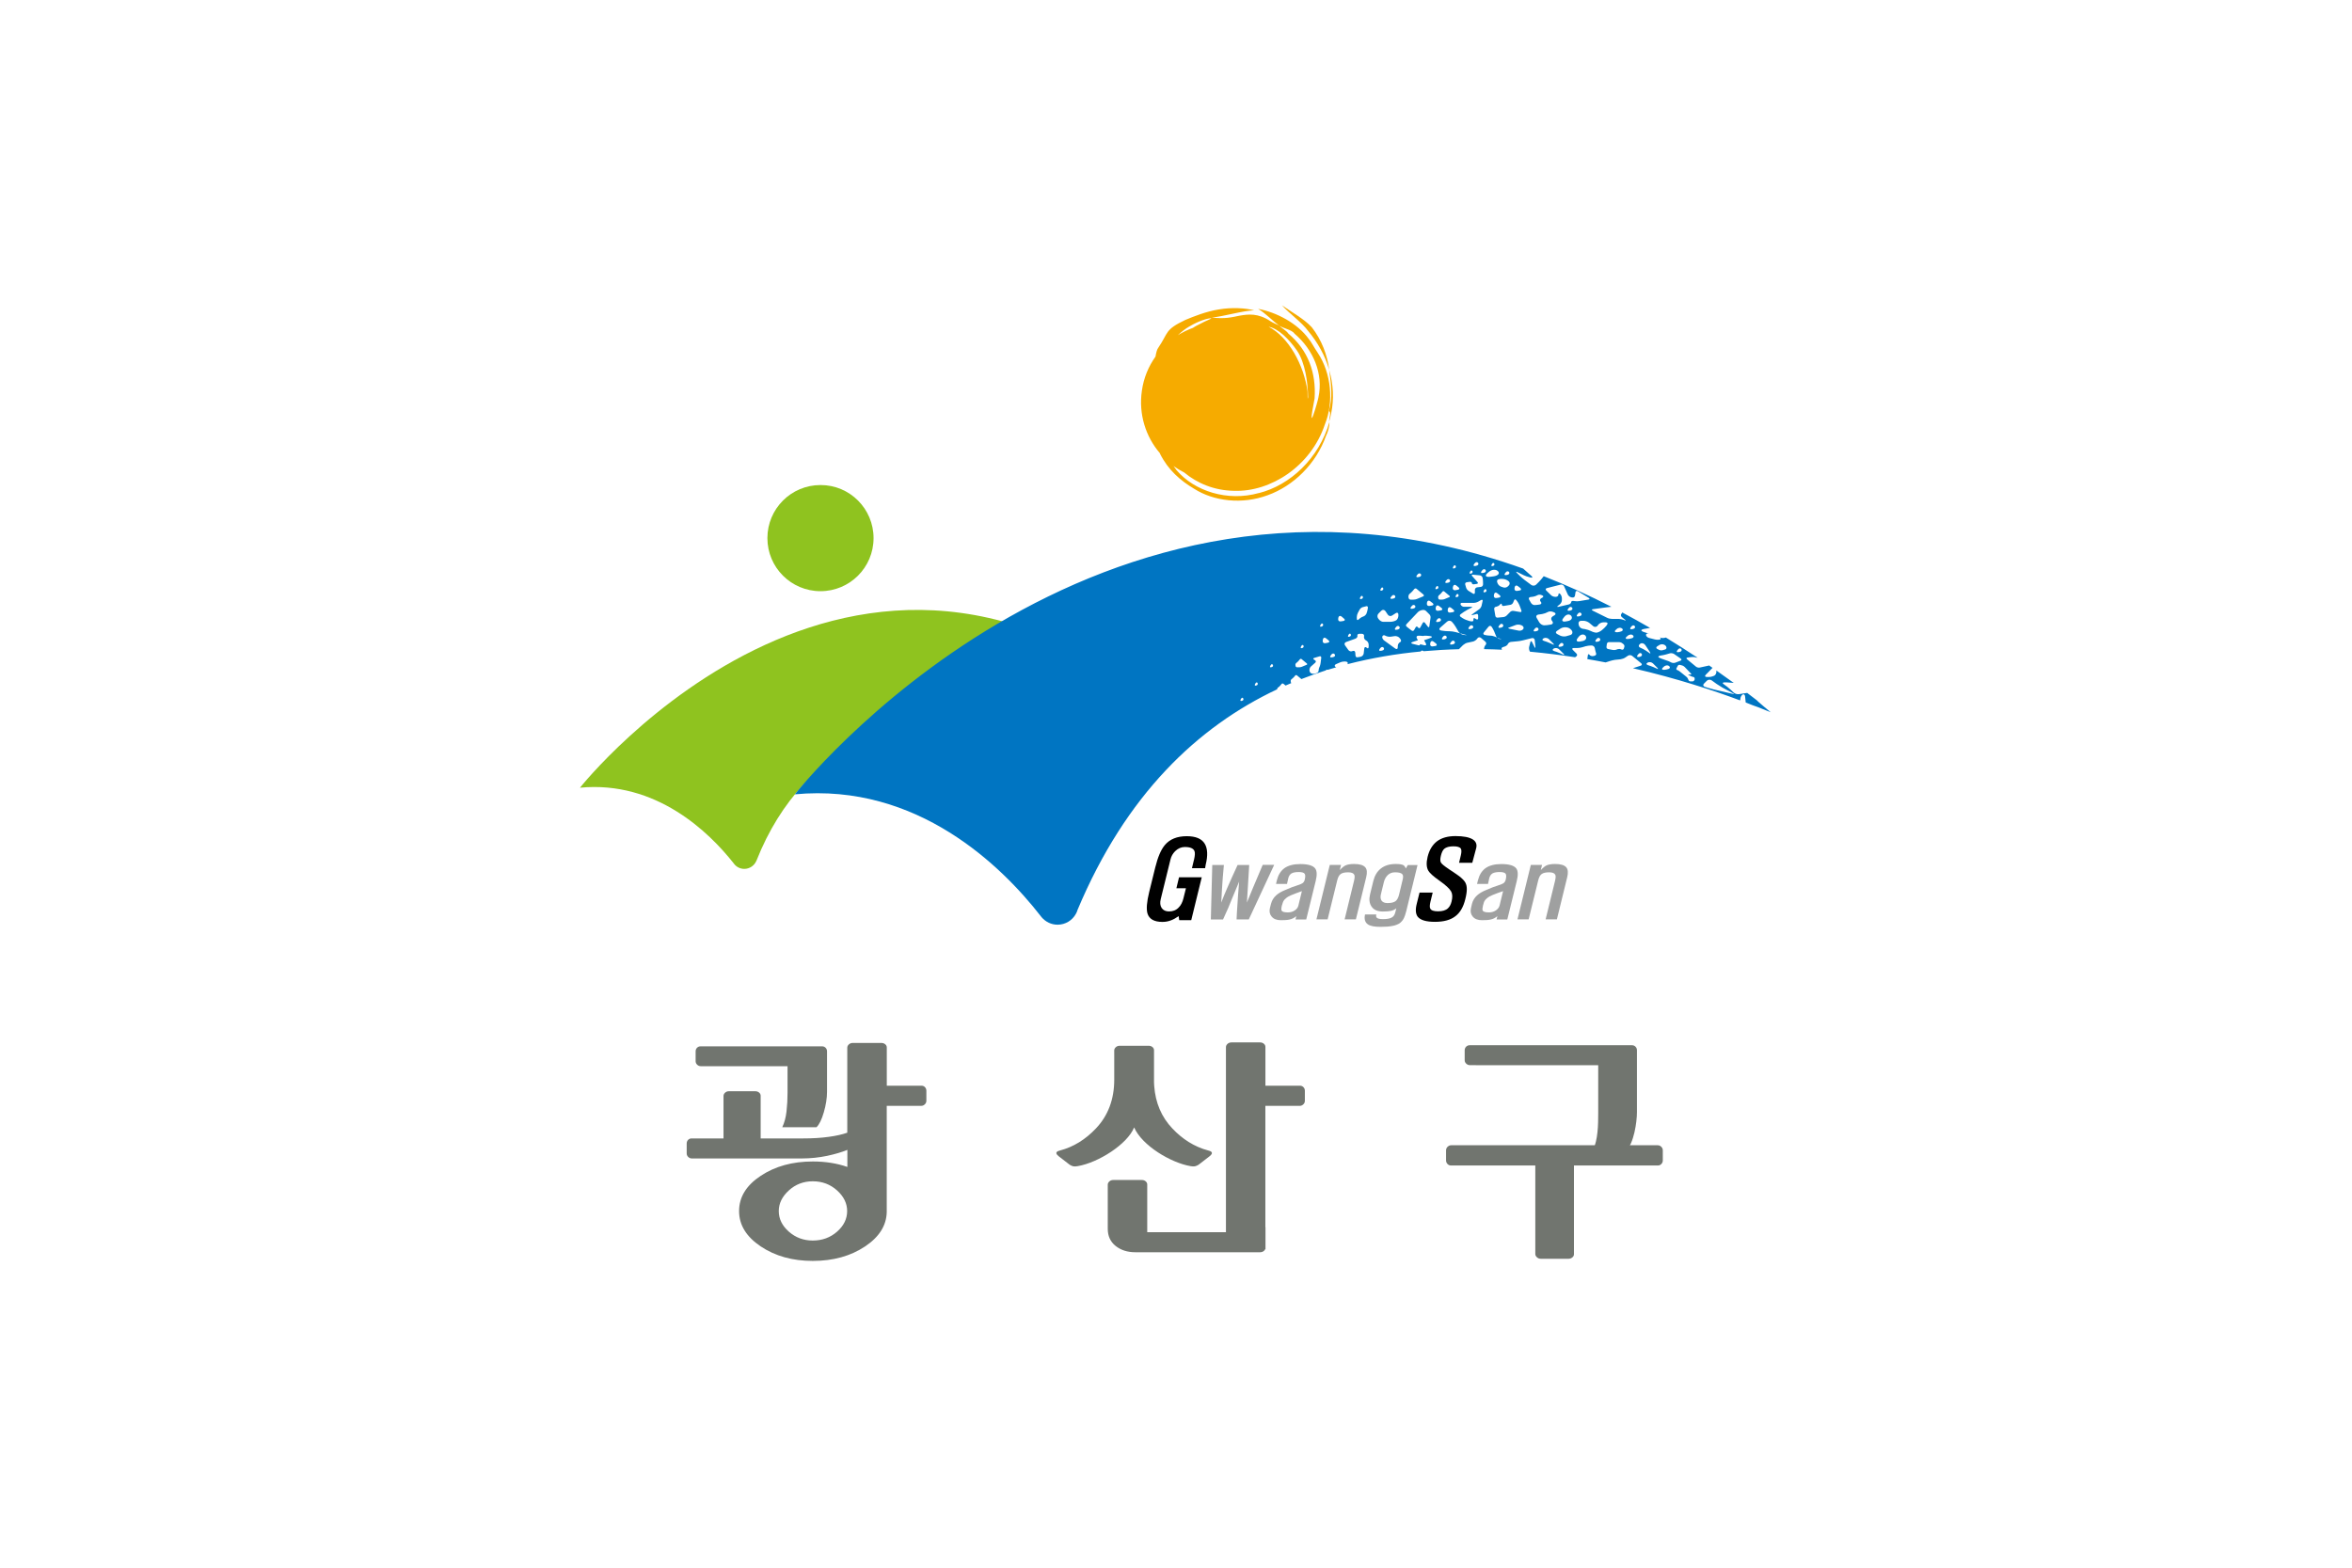<?xml version="1.0" encoding="UTF-8"?>
<svg width="300mm" height="200mm" version="1.1" viewBox="0 0 300 200" xmlns="http://www.w3.org/2000/svg" xmlns:cc="http://creativecommons.org/ns#" xmlns:dc="http://purl.org/dc/elements/1.1/" xmlns:rdf="http://www.w3.org/1999/02/22-rdf-syntax-ns#" xmlns:xlink="http://www.w3.org/1999/xlink">
<defs>
<rect id="b" x="-.36" y="-.06" width="624" height="842"/>
<clipPath id="a">
<use width="100%" height="100%" xlink:href="#b"/>
</clipPath>
</defs>
<g transform="translate(-188.32 -26.637)">
<path d="m188.32 26.637h300v200h-300z" fill="#fff" style="paint-order:fill markers stroke"/>
<g transform="matrix(.353 0 0 .353 288.01 -263.8)" fill-rule="evenodd"></g>
<g transform="matrix(.265 0 0 .265 178 44.098)"></g>
<polygon class="st2" transform="matrix(.265 0 0 .265 352.93 280.3)" points="" clip-path="url(#a)" fill="#92bf1e"/>
<rect class="st2" x="400.54" y="341.71" width="0" height="0" clip-path="url(#a)" fill="#92bf1e" stroke-width=".265"/>
<rect class="st2" x="400.54" y="341.71" width="0" height="0" clip-path="url(#a)" fill="#92bf1e" stroke-width=".265"/>
<g transform="translate(-.691 -.715)">
<g transform="translate(.529 -1.256)" stroke-width=".265">
<g transform="matrix(4.562 0 0 4.562 -1526.4 -1447.8)">
<path class="st0" d="m400.33 338.68c0 0.82-0.664 1.484-1.484 1.484s-1.484-0.664-1.484-1.484c0-0.82 0.664-1.484 1.484-1.484 0.82-3e-3 1.484 0.664 1.484 1.484z" clip-path="url(#a)" fill="#8fc31f"/>
<path class="st0" d="m392.12 345.66c2.138-0.204 3.617 1.252 4.292 2.106 5e-3 8e-3 0.011 0.013 0.016 0.021 0.066 0.087 0.169 0.143 0.288 0.143 0.151 0 0.28-0.093 0.336-0.222 0-3e-3 0-3e-3 3e-3 -5e-3 2.72-6.887 12.269-3.442 12.269-3.442-9.139-8.787-17.203 1.4-17.203 1.4z" clip-path="url(#a)" fill="#8fc31f"/>
<path class="st1" d="m400.54 341.71" clip-path="url(#a)" fill="none"/>
<path class="st2" d="m400.54 341.71z" clip-path="url(#a)" fill="#92bf1e"/>
<path class="st3" d="m415.77 341.62c0.024 0.042 5e-3 0.069-0.042 0.056l-0.119-0.029c5e-3 0.026-0.016 0.04-0.05 0.029l-0.159-0.04c-0.048-0.013-0.048-0.034-3e-3 -0.05 0 0 0.024-8e-3 0.153-0.05l-0.029-0.05c-0.024-0.042-5e-3 -0.077 0.045-0.077 0 0 0.077 0 0.138 8e-3 0.011-5e-3 0.018-8e-3 0.034-8e-3 0 0 0.365 0 0.116 0.082-0.053 0.018-0.098 0.034-0.132 0.045zm9.266 1.603c-0.093-0.071-0.188-0.143-0.28-0.214-0.05 5e-3 -0.116 0.016-0.159 0.024l-0.071 0.011c-0.048 8e-3 -0.116-0.013-0.151-0.048 0 0-0.143-0.143-0.267-0.225-0.124-0.082 0.119-0.053 0.119-0.053 0.04 5e-3 0.103 8e-3 0.153 0.011-0.164-0.119-0.328-0.235-0.489-0.349l3e-3 0.011c8e-3 0.048-0.013 0.106-0.048 0.13-0.034 0.021-0.103 0.042-0.151 0.042h-0.069c-0.05 0-0.061-0.029-0.026-0.064l0.04-0.04c0.034-0.034 0.09-0.093 0.124-0.127l0.024-0.024c-0.032-0.021-0.064-0.042-0.093-0.066l-0.265 0.058c-0.032 8e-3 -0.082-5e-3 -0.106-0.026l-0.249-0.206c-0.026-0.021-0.021-0.042 0.013-0.048l0.106-0.013c0.034-5e-3 0.087-3e-3 0.119 8e-3 0.016 3e-3 0.037 8e-3 0.058 0.011-0.299-0.198-0.595-0.386-0.889-0.566l-0.018 5e-3c-0.048 0.016-0.119 0.011-0.164-0.011 0.045 0.021 0.053 0.048 0.018 0.061-0.034 0.011-0.101 0.011-0.148-3e-3l-0.156-0.04c-0.048-0.013-0.087-0.05-0.087-0.085s0.037-0.05 0.085-0.037c-0.026-8e-3 -0.053-0.016-0.085-0.024-0.288-0.082-5e-3 -0.114-5e-3 -0.114 0.032-3e-3 0.077-0.011 0.119-0.021-0.262-0.151-0.521-0.296-0.781-0.434 0 0.011-3e-3 0.024-0.016 0.034-0.026 0.026-0.024 0.069 5e-3 0.095l0.09 0.074c0.029 0.024 0.024 0.034-0.011 0.018l-0.032-0.013c-0.037-0.013-0.098-0.026-0.138-0.026h-0.185c-0.04 0-0.101-0.013-0.135-0.032l-0.4-0.198c-0.037-0.018-0.032-0.037 8e-3 -0.042l0.352-0.048c0.04-5e-3 0.103-0.013 0.14-0.016l0.021-3e-3c-0.64-0.328-1.27-0.611-1.892-0.855l-0.016 0.021c-0.029 0.04-0.082 0.101-0.116 0.135l-0.079 0.079c-0.034 0.034-0.095 0.04-0.135 0.011l-0.188-0.14c-0.04-0.029-0.101-0.082-0.135-0.116l-0.079-0.079c-0.034-0.034-0.026-0.045 0.016-0.024l0.172 0.085c0.045 0.021 0.119 0.048 0.167 0.058l0.032 8e-3c0.048 0.011 0.058-8e-3 0.021-0.042l-0.235-0.209c-12.049-4.297-20.362 6.313-20.362 6.313 3.434-0.325 5.802 2.032 6.863 3.392 0.013 0.018 0.026 0.034 0.04 0.05 0.108 0.124 0.265 0.204 0.442 0.204 0.22 0 0.413-0.122 0.511-0.302 0.021-0.037 0.037-0.074 0.048-0.114 1.352-3.223 3.36-5.12 5.58-6.167 0-0.018 8e-3 -0.04 0.024-0.05l0.011-5e-3c0.016-0.013 0.04-0.034 0.053-0.05l0.037-0.045c0.013-0.016 0.034-0.016 0.05-5e-3l0.061 0.05c0.053-0.024 0.106-0.048 0.161-0.069-8e-3 -5e-3 -0.013-0.016-0.013-0.024l-5e-3 -0.029c-3e-3 -0.018 8e-3 -0.045 0.024-0.056l0.011-8e-3c0.016-0.011 0.04-0.034 0.053-0.048l0.037-0.045c0.013-0.016 0.034-0.018 0.05-5e-3l0.124 0.103c0.225-0.087 0.45-0.167 0.677-0.241 0.018-0.018 0.042-0.026 0.061-0.018 0.079-0.024 0.159-0.048 0.238-0.071-8e-3 -3e-3 -0.016-8e-3 -0.024-0.011-0.034-0.024-0.026-0.058 0.018-0.077l0.124-0.053c0.045-0.018 0.119-0.026 0.164-0.016 0.04 0.011 0.05 0.04 0.029 0.071 0.68-0.175 1.365-0.291 2.048-0.355 0.016-0.029 0.048-0.034 0.079-0.011l3e-3 3e-3c0.331-0.029 0.659-0.048 0.987-0.056l0.114-0.114c0.029-0.026 0.082-0.058 0.119-0.066l0.159-0.034c0.04-8e-3 0.09-0.042 0.114-0.074l0.013-0.018c0.024-0.032 0.066-0.037 0.098-0.011l0.122 0.106c0.032 0.026 0.032 0.069 5e-3 0.095-0.026 0.026-0.042 0.077-0.04 0.114 0.169 3e-3 0.336 8e-3 0.503 0.016-0.026-0.026-0.018-0.058 0.018-0.071l0.064-0.021c0.037-0.013 0.074-0.045 0.082-0.071 0.011-0.026 0.05-0.053 0.087-0.056l0.188-0.018c0.037-3e-3 0.101-0.013 0.14-0.024l0.257-0.064c0.037-8e-3 0.071 0.016 0.077 0.053l0.018 0.188c5e-3 0.04-5e-3 0.042-0.024 8e-3l-0.069-0.138c-0.016-0.034-0.04-0.032-0.048 5e-3l-0.032 0.124c-0.011 0.037-3e-3 0.098 0.018 0.132l5e-3 8e-3c0.431 0.04 0.855 0.093 1.262 0.156 5e-3 -5e-3 0.011-0.011 0.018-0.016l5e-3 -3e-3c0.037-0.018 0.042-0.056 0.013-0.085l-0.101-0.101c-0.029-0.029-0.018-0.053 0.021-0.053h0.093c0.042 0 0.106-8e-3 0.146-0.021l0.098-0.029c0.04-0.011 0.106-0.021 0.146-0.021h0.024c0.04 0 0.079 0.032 0.087 0.074l5e-3 0.026c8e-3 0.04 0.021 0.095 0.032 0.124 0.011 0.029-0.016 0.058-0.056 0.066l-0.026 5e-3c-0.04 8e-3 -0.087-8e-3 -0.106-0.037-0.018-0.026-0.04-0.018-0.045 0.021l-0.013 0.093v8e-3c0.175 0.029 0.344 0.061 0.511 0.093l0.124-0.04c0.037-0.013 0.101-0.026 0.138-0.032l0.156-0.016c0.04-5e-3 0.098-0.026 0.13-0.048l0.079-0.053c0.032-0.021 0.085-0.018 0.114 5e-3l0.251 0.206c0.032 0.026 0.026 0.056-0.011 0.069l-0.217 0.071c1.246 0.288 2.291 0.635 2.995 0.9 5e-3 -0.011 8e-3 -0.024 8e-3 -0.037 0-0.045 0.026-0.101 0.061-0.124 0.034-0.024 0.066 0 0.071 0.048l0.018 0.172c0.071 0.026 0.138 0.053 0.201 0.079 0.106 0.034 0.106 0.037 0.497 0.193-5e-3 -5e-3 -0.402-0.331-0.381-0.331zm-14.401 5e-3 -0.018 5e-3c-0.029 8e-3 -0.04-0.013-0.021-0.045l0.011-0.018c0.018-0.032 0.045-0.034 0.058-8e-3 0.016 0.029 3e-3 0.058-0.029 0.066zm0.402-0.429-0.018 5e-3c-0.029 8e-3 -0.04-0.011-0.021-0.045l0.011-0.018c0.018-0.032 0.045-0.034 0.058-8e-3 0.013 0.029 0 0.058-0.029 0.066zm0.426-0.513-0.018 5e-3c-0.032 8e-3 -0.04-0.011-0.021-0.042l0.011-0.018c0.018-0.032 0.045-0.034 0.058-8e-3 0.016 0.026 3e-3 0.056-0.029 0.064zm0.818-0.574 0.011-0.018c0.018-0.032 0.045-0.034 0.058-8e-3 0.013 0.029 0 0.056-0.029 0.066l-0.018 5e-3c-0.032 5e-3 -0.04-0.013-0.021-0.045zm0.156 0.511-0.135 0.056c-0.018 8e-3 -0.05 0.013-0.069 0.013h-0.061c-0.021 0-0.04-0.016-0.042-0.034l-5e-3 -0.029c-3e-3 -0.018 8e-3 -0.045 0.024-0.058l0.011-8e-3c0.016-0.013 0.04-0.034 0.053-0.05l0.037-0.045c0.013-0.016 0.037-0.016 0.05-3e-3l0.146 0.122c0.013 0.013 8e-3 0.029-8e-3 0.037zm0.392-0.048c-3e-3 0.029-0.016 0.077-0.029 0.106l-3e-3 3e-3c-0.013 0.026-0.024 0.071-0.024 0.101 0 0.029-0.024 0.058-0.053 0.069l-0.048 0.016c-0.029 0.011-0.074 5e-3 -0.101-8e-3h-5e-3c-0.026-0.013-0.048-0.05-0.048-0.082v-0.016c0-0.032 0.018-0.074 0.04-0.093l0.122-0.108c0.024-0.018 0.021-0.05-5e-3 -0.066l-0.032-0.021c-0.026-0.016-0.024-0.037 5e-3 -0.045l0.151-0.045c0.029-0.011 0.05 8e-3 0.048 0.04zm0.034-1.024-0.018 5e-3c-0.029 8e-3 -0.04-0.011-0.021-0.045l0.011-0.018c0.018-0.032 0.045-0.034 0.061-8e-3 0.011 0.029 0 0.056-0.032 0.066zm0.167 0.455-0.071 0.013c-0.048 8e-3 -0.079-0.026-0.071-0.074l5e-3 -0.032c0.011-0.048 0.048-0.064 0.087-0.032l0.066 0.053c0.04 0.032 0.032 0.064-0.016 0.071zm0.148 0.402-0.032 5e-3c-0.048 0.011-0.064-0.013-0.034-0.053l0.016-0.021c0.029-0.04 0.071-0.042 0.095-0.011 0.024 0.034 5e-3 0.071-0.045 0.079zm5.077-1.955c0.011-0.048 0.048-0.061 0.087-0.032l0.069 0.053c0.037 0.032 0.029 0.064-0.018 0.071l-0.071 0.011c-0.048 8e-3 -0.079-0.024-0.071-0.071zm-0.267-0.392 0.016-0.021c0.029-0.04 0.071-0.042 0.095-0.011 0.021 0.034 0 0.069-0.048 0.079l-0.032 5e-3c-0.045 0.011-0.061-0.013-0.032-0.053zm-0.04 0.164 0.026 5e-3c0.04 8e-3 0.095 0.037 0.122 0.066 0.026 0.026 0.026 0.074 0 0.103l-0.032 0.032c-0.029 0.029-0.082 0.042-0.122 0.029l-0.064-0.021c-0.04-0.013-0.082-0.053-0.098-0.09l-0.013-0.034c-0.016-0.037 3e-3 -0.077 0.04-0.085 0.037-0.011 0.101-0.013 0.14-5e-3zm-0.132 0.519-0.071 0.011c-0.048 8e-3 -0.079-0.024-0.071-0.071l5e-3 -0.032c0.011-0.048 0.048-0.064 0.087-0.032l0.066 0.053c0.04 0.029 0.032 0.064-0.016 0.071zm-0.204-0.926 0.011-0.018c0.018-0.032 0.045-0.034 0.061-8e-3 0.013 0.029 0 0.056-0.029 0.064l-0.018 5e-3c-0.034 8e-3 -0.042-0.011-0.024-0.042zm-0.077 0.206c0.079-0.069 0.193-0.079 0.254-0.018 0.058 0.061 5e-3 0.124-0.124 0.143l-0.085 0.011c-0.13 0.018-0.169-0.026-0.09-0.098zm-0.101 0.566-0.021 5e-3c-0.029 8e-3 -0.04-0.011-0.021-0.045l0.011-0.018c0.018-0.032 0.045-0.034 0.058-8e-3 0.016 0.029 3e-3 0.058-0.026 0.066zm-0.103-0.587 0.016-0.021c0.029-0.04 0.071-0.045 0.095-0.011 0.021 0.034 0 0.069-0.048 0.079l-0.032 5e-3c-0.048 0.011-0.061-0.013-0.032-0.053zm-0.209-0.198 0.016-0.021c0.029-0.04 0.074-0.042 0.095-0.011 0.021 0.034 3e-3 0.069-0.048 0.079l-0.032 8e-3c-0.048 8e-3 -0.061-0.016-0.032-0.056zm-0.119 0.225 0.011-0.018c0.018-0.032 0.045-0.037 0.061-8e-3 0.013 0.026 0 0.056-0.029 0.064l-0.018 5e-3c-0.032 8e-3 -0.042-0.011-0.024-0.042zm-0.468-0.146 0.011-0.018c0.018-0.032 0.045-0.034 0.061-8e-3 0.013 0.029 0 0.056-0.029 0.064l-0.021 5e-3c-0.029 0.011-0.04-0.011-0.021-0.042zm-3e-3 0.55c0.011-0.048 0.05-0.061 0.087-0.032l0.066 0.053c0.037 0.029 0.029 0.061-0.018 0.069l-0.071 0.013c-0.048 8e-3 -0.079-0.024-0.071-0.071zm0.122 0.291-0.021 5e-3c-0.029 8e-3 -0.04-0.011-0.021-0.045l0.011-0.018c0.018-0.032 0.045-0.034 0.058-8e-3 0.016 0.029 3e-3 0.058-0.026 0.066zm-0.111 0.357c0.037 0.029 0.029 0.061-0.018 0.069l-0.071 0.011c-0.048 8e-3 -0.079-0.024-0.071-0.071l5e-3 -0.032c0.011-0.048 0.048-0.061 0.087-0.032zm-0.212-0.802 0.016-0.021c0.029-0.04 0.071-0.042 0.095-0.011 0.021 0.034 3e-3 0.069-0.048 0.079l-0.032 5e-3c-0.048 0.011-0.061-0.016-0.032-0.053zm-0.185 0.392c0.016-0.011 0.04-0.034 0.053-0.05l0.037-0.045c0.013-0.016 0.037-0.018 0.05-5e-3l0.146 0.122c0.016 0.013 0.013 0.029-5e-3 0.037l-0.135 0.056c-0.018 8e-3 -0.05 0.013-0.069 0.013h-0.061c-0.021 0-0.04-0.016-0.042-0.034l-5e-3 -0.029c-3e-3 -0.018 8e-3 -0.045 0.024-0.058zm0.042 0.429-0.071 0.011c-0.048 8e-3 -0.079-0.024-0.071-0.071l5e-3 -0.032c0.011-0.048 0.048-0.061 0.087-0.032l0.069 0.053c0.04 0.032 0.029 0.064-0.018 0.071zm-0.14-0.638 0.011-0.018c0.018-0.032 0.045-0.034 0.058-8e-3 0.013 0.029 0 0.056-0.029 0.064l-0.018 5e-3c-0.029 0.011-0.04-8e-3 -0.021-0.042zm-0.243 0.413c0.011-0.048 0.048-0.061 0.087-0.032l0.069 0.053c0.037 0.032 0.029 0.061-0.018 0.069l-0.071 0.011c-0.048 8e-3 -0.079-0.024-0.071-0.071zm-0.283-0.757 0.016-0.021c0.029-0.04 0.071-0.042 0.095-0.011 0.021 0.034 0 0.069-0.048 0.079l-0.032 5e-3c-0.045 0.011-0.061-0.016-0.032-0.053zm-0.206 0.521 0.013-0.011c0.021-0.016 0.05-0.045 0.069-0.066l0.05-0.058c0.016-0.021 0.048-0.024 0.066-5e-3l0.191 0.159c0.018 0.016 0.016 0.04-8e-3 0.05l-0.177 0.074c-0.024 0.011-0.064 0.018-0.093 0.018h-0.082c-0.026 0-0.05-0.021-0.056-0.048l-5e-3 -0.04c0-0.024 0.013-0.058 0.032-0.074zm0.108 0.41-0.032 5e-3c-0.048 0.011-0.064-0.016-0.034-0.053l0.018-0.021c0.029-0.04 0.071-0.042 0.095-0.011 0.021 0.034 3e-3 0.069-0.048 0.079zm-0.437 0.587-0.032 5e-3c-0.048 0.011-0.064-0.016-0.034-0.053l0.016-0.021c0.029-0.04 0.071-0.042 0.095-0.011 0.024 0.034 3e-3 0.069-0.045 0.079zm-0.188-0.913 0.016-0.021c0.029-0.04 0.071-0.042 0.095-0.011 0.021 0.034 3e-3 0.069-0.048 0.079l-0.032 5e-3c-0.048 0.011-0.064-0.016-0.032-0.053zm-0.291-0.22 0.011-0.018c0.018-0.032 0.045-0.034 0.058-8e-3 0.013 0.026 0 0.056-0.029 0.066l-0.018 5e-3c-0.032 5e-3 -0.04-0.013-0.021-0.045zm-0.572 0.235 0.011-0.018c0.018-0.032 0.045-0.034 0.061-8e-3 0.013 0.029 0 0.056-0.029 0.066l-0.021 5e-3c-0.032 5e-3 -0.04-0.013-0.021-0.045zm-0.095 0.548c0-0.034 0.013-0.085 0.029-0.114l0.05-0.093c0.016-0.029 0.053-0.061 0.085-0.069l0.101-0.026c0.029-8e-3 0.05 0.013 0.045 0.045l-8e-3 0.05c-5e-3 0.032-0.021 0.085-0.034 0.116l-3e-3 5e-3c-0.016 0.029-0.05 0.061-0.079 0.069-0.029 8e-3 -0.074 0.032-0.098 0.053l-0.042 0.037c-0.024 0.021-0.045 0.011-0.045-0.024zm-0.238 0.508 0.011-0.018c0.018-0.032 0.045-0.034 0.058-8e-3 0.013 0.029 0 0.056-0.029 0.064l-0.018 5e-3c-0.032 0.011-0.04-0.011-0.021-0.042zm-0.14-0.397-0.071 0.011c-0.048 8e-3 -0.079-0.024-0.071-0.074l5e-3 -0.032c0.011-0.048 0.048-0.061 0.087-0.032l0.066 0.056c0.042 0.032 0.032 0.064-0.016 0.071zm0.709 0.722c0 0.045-0.024 0.056-0.056 0.024-0.032-0.029-0.061-0.018-0.066 0.024l-0.016 0.138c-5e-3 0.045-0.045 0.085-0.09 0.093l-0.064 0.011c-0.042 8e-3 -0.079 0.013-0.079-0.098 0-0.111-0.077-0.074-0.077-0.074-0.04 0.021-0.093 8e-3 -0.119-0.029l-0.093-0.13c-0.026-0.037-0.013-0.077 0.029-0.093l0.259-0.093c0.042-0.016 0.066-0.053 0.058-0.082-0.011-0.032 0.018-0.056 0.061-0.056h0.064c0.045 0 0.071 0.034 0.061 0.074-0.011 0.042 0.013 0.09 0.053 0.111l5e-3 3e-3c0.04 0.018 0.071 0.071 0.071 0.116v0.061zm0.265-0.796c-0.029-0.04-0.024-0.101 0.011-0.135l0.079-0.079c0.034-0.034 0.085-0.029 0.114 0.011l0.066 0.098c0.026 0.042 0.082 0.053 0.122 0.026l0.101-0.066c0.04-0.026 0.074-0.011 0.074 0.04v0.029c0 0.05-0.026 0.108-0.061 0.13-0.034 0.021-0.101 0.042-0.151 0.042h-0.069-0.151c-0.034 0-0.087-0.032-0.116-0.071zm0.111 0.902-0.032 5e-3c-0.048 0.011-0.064-0.013-0.034-0.053l0.016-0.021c0.029-0.04 0.071-0.042 0.095-0.011 0.024 0.034 5e-3 0.069-0.045 0.079zm0.503-0.235c-0.034 0.013-0.064 0.061-0.064 0.111v0.029c0 0.05-0.032 0.066-0.071 0.037l-0.31-0.225c-0.04-0.029-0.064-0.082-0.05-0.114 0.011-0.034 0.05-0.042 0.082-0.021 0.034 0.021 0.103 0.037 0.151 0.029l0.111-0.016c0.048-8e-3 0.114 0.018 0.143 0.058l0.016 0.021c0.029 0.037 0.026 0.079-8e-3 0.09zm0.217-0.41-0.032-0.024c-0.024-0.018-0.026-0.05-5e-3 -0.071l0.323-0.341c0.021-0.021 0.061-0.042 0.09-0.048l0.042-8e-3c0.029-5e-3 0.069 8e-3 0.09 0.029l0.098 0.098c0.021 0.021 0.034 0.061 0.029 0.09l-0.034 0.241c-3e-3 0.029-0.021 0.034-0.04 0.011l-0.085-0.111c-0.018-0.024-0.045-0.021-0.058 3e-3l-0.071 0.13c-0.013 0.026-0.04 0.026-0.058 3e-3l-0.011-0.013c-0.018-0.024-0.045-0.021-0.058 3e-3l-0.045 0.079c-0.013 0.026-0.045 0.032-0.069 0.013l-0.021-0.016c-0.024-0.018-0.061-0.048-0.085-0.066zm0.767 0.516-0.071 0.011c-0.048 8e-3 -0.079-0.024-0.071-0.071l5e-3 -0.032c0.011-0.048 0.05-0.061 0.087-0.032l0.069 0.053c0.037 0.032 0.029 0.064-0.018 0.071zm0.074-0.672c-0.048 0.011-0.064-0.013-0.034-0.053l0.016-0.021c0.029-0.04 0.071-0.042 0.095-0.011 0.021 0.034 3e-3 0.069-0.048 0.079zm0.193 0.482-0.032 5e-3c-0.048 0.011-0.064-0.013-0.034-0.053l0.016-0.021c0.029-0.04 0.071-0.042 0.095-0.011 0.024 0.034 3e-3 0.069-0.045 0.079zm0.228 0.143-0.032 5e-3c-0.048 0.011-0.064-0.013-0.034-0.053l0.016-0.021c0.029-0.04 0.071-0.045 0.095-0.011 0.024 0.034 5e-3 0.069-0.045 0.079zm0.352-0.257-0.071-0.011c-0.026-5e-3 -0.056-0.018-0.082-0.04l-0.124-0.034c-0.048-0.013-0.127-0.024-0.175-0.024h-0.029c-0.048 0-0.127-8e-3 -0.177-0.016l-0.032-5e-3c-0.048-0.011-0.056-0.045-0.021-0.077l0.196-0.172c0.037-0.032 0.095-0.032 0.13 3e-3 0.034 0.034 0.082 0.098 0.106 0.14l0.077 0.132c0.011 0.018 0.029 0.037 0.05 0.053l0.156 0.042c0.045 0.011 0.045 0.016-3e-3 8e-3zm0.161-0.175-0.032 5e-3c-0.048 0.011-0.064-0.013-0.034-0.053l0.016-0.021c0.029-0.04 0.074-0.042 0.095-0.011 0.024 0.032 5e-3 0.069-0.045 0.079zm0.315-0.775-0.029 0.13c-8e-3 0.032-0.034 0.071-0.058 0.09l-0.204 0.148c-0.026 0.018-0.024 0.026 8e-3 0.021l0.029-8e-3c0.032-8e-3 0.071-0.018 0.093-0.024 0.018-5e-3 0.037 0.018 0.037 0.05v0.071c0 0.032-0.024 0.045-0.05 0.029l-0.034-0.021c-0.026-0.016-0.05-0.029-0.05 0.05 0 0.082-0.243-0.029-0.243-0.029-0.029-0.013-0.074-0.04-0.101-0.061l-0.016-0.011c-0.024-0.018-0.024-0.05 3e-3 -0.069l0.093-0.066c0.026-0.018 0.071-0.045 0.101-0.061l0.111-0.056c0.029-0.016 0.026-0.026-8e-3 -0.026h-0.206c-0.032 0-0.069-0.024-0.085-0.053l-3e-3 -3e-3c-0.013-0.029 0-0.053 0.032-0.053h0.233 0.111c0.029 0 0.077-0.013 0.106-0.029l0.087-0.05c0.034-0.016 0.05-3e-3 0.045 0.029zm0.013-0.468c0 0.034-0.026 0.066-0.061 0.069l-0.106 0.013c-0.034 5e-3 -0.061 0.037-0.061 0.069v0.077c0 0.034-0.024 0.048-0.053 0.029l-0.124-0.077c-0.029-0.018-0.061-0.058-0.069-0.093l-0.024-0.082c-0.011-0.032 0.011-0.064 0.045-0.066l0.079-0.011c0.034-5e-3 0.061 0.011 0.061 0.034s0.026 0.04 0.061 0.034l0.077-0.011c0.034-5e-3 0.042-0.029 0.018-0.053l-0.146-0.164c-0.024-0.026-0.013-0.045 0.021-0.04l0.191 0.018c0.034 3e-3 0.069 0.032 0.077 0.064 8e-3 0.032 0.013 0.085 0.013 0.119zm0.495 1.532-0.048-0.011c-0.016-5e-3 -0.037-0.018-0.053-0.037l-0.085-0.032c-0.032-0.013-0.082-0.021-0.116-0.021h-0.018c-0.032 0-0.085-8e-3 -0.116-0.016l-0.021-5e-3c-0.032-0.011-0.04-0.04-0.013-0.071l0.13-0.159c0.024-0.029 0.064-0.029 0.085 3e-3 0.024 0.032 0.053 0.09 0.071 0.13l0.05 0.124c8e-3 0.018 0.018 0.034 0.034 0.05l0.103 0.04c0.029 8e-3 0.029 0.013-3e-3 5e-3zm0.016-0.325-0.032 5e-3c-0.048 0.011-0.064-0.013-0.032-0.056l0.016-0.021c0.029-0.04 0.071-0.045 0.095-0.011 0.021 0.037 0 0.071-0.048 0.082zm0.148-0.336c-0.021 0.021-0.061 0.04-0.09 0.042l-0.164 0.016c-0.029 3e-3 -0.056-0.018-0.061-0.048l-0.032-0.191c-5e-3 -0.029 0.013-0.056 0.042-0.064l0.018-3e-3c0.029-5e-3 0.069-0.026 0.09-0.048l0.024-0.024c0.021-0.021 0.037-0.016 0.037 0.011s0.024 0.045 0.053 0.04l0.191-0.032c0.029-5e-3 0.061-0.032 0.071-0.056l0.032-0.074c0.011-0.026 0.037-0.029 0.053-8e-3l0.032 0.04c0.018 0.024 0.042 0.064 0.053 0.09l0.011 0.024c0.011 0.026 0.026 0.071 0.037 0.098l0.016 0.048c0.011 0.026-5e-3 0.048-0.034 0.04l-0.188-0.032c-0.029-5e-3 -0.069 8e-3 -0.09 0.029zm0.466 0.376c-0.024 0.034-0.079 0.056-0.13 0.045l-0.238-0.048c-0.048-0.011-0.069-0.024-0.042-0.034 0.024-8e-3 0.064-0.024 0.085-0.032s0.074-0.029 0.119-0.045c0.045-0.016 0.116-0.011 0.159 0.011l5e-3 3e-3c0.048 0.021 0.064 0.066 0.042 0.101zm2.585 0.026 0.026-0.024c0.048-0.045 0.116-0.048 0.156-0.011 0.037 0.037 3e-3 0.077-0.077 0.09l-0.05 8e-3c-0.079 8e-3 -0.103-0.018-0.056-0.064zm-2.365-0.749-0.058-0.101c-0.018-0.032-3e-3 -0.064 0.032-0.069l0.085-0.011c0.037-5e-3 0.087-0.024 0.114-0.04 0.026-0.018 0.074-0.021 0.108-8e-3l0.032 0.013c0.034 0.013 0.034 0.04 5e-3 0.058l-0.04 0.024c-0.032 0.018-0.04 0.058-0.016 0.087l0.013 0.016c0.021 0.029 0.011 0.058-0.026 0.066l-0.024 5e-3c-0.034 5e-3 -0.093 0.013-0.127 0.013-0.037 3e-3 -0.079-0.024-0.098-0.056zm0.151 0.783-0.032 5e-3c-0.048 0.011-0.064-0.013-0.034-0.053l0.018-0.021c0.029-0.04 0.071-0.042 0.095-0.011 0.021 0.034 3e-3 0.069-0.048 0.079zm0.079-0.241-0.077-0.132c-0.024-0.042-5e-3 -0.082 0.045-0.09l0.111-0.016c0.048-8e-3 0.116-0.032 0.151-0.053 0.034-0.024 0.101-0.026 0.146-8e-3l0.04 0.016c0.045 0.018 0.048 0.053 8e-3 0.079l-0.053 0.032c-0.042 0.024-0.053 0.079-0.024 0.116l0.016 0.021c0.029 0.04 0.016 0.079-0.034 0.09l-0.032 5e-3c-0.048 0.011-0.124 0.018-0.169 0.018-0.045-3e-3 -0.103-0.037-0.127-0.079zm0.365 0.606c-0.045-0.021-0.119-0.053-0.164-0.069l-0.079-0.026c-0.048-0.016-0.048-0.045-5e-3 -0.069l5e-3 -3e-3c0.042-0.021 0.108-0.011 0.143 0.024l0.122 0.122c0.034 0.034 0.026 0.045-0.016 0.024zm0.291 0.288-5e-3 -3e-3c-0.045-0.021-0.116-0.053-0.164-0.069l-0.079-0.026c-0.048-0.016-0.048-0.045-5e-3 -0.069l5e-3 -3e-3c0.045-0.021 0.108-0.011 0.143 0.024l0.122 0.122c0.037 0.034 0.029 0.045-0.016 0.024zm-0.103-0.27 0.018-0.021c0.029-0.04 0.071-0.045 0.095-0.011 0.021 0.034 3e-3 0.069-0.048 0.079l-0.032 5e-3c-0.05 0.011-0.066-0.013-0.034-0.053zm0.312-0.275-0.116 0.034c-0.048 0.013-0.122 5e-3 -0.164-0.016l-0.087-0.045c-0.045-0.024-0.048-0.061-5e-3 -0.09l0.101-0.066c0.04-0.026 0.114-0.042 0.161-0.032l0.032 5e-3c0.048 0.011 0.106 0.053 0.127 0.098l3e-3 5e-3c0.018 0.045 0 0.093-0.05 0.106zm-0.193-0.476 0.032-0.04c0.058-0.069 0.143-0.077 0.188-0.018 0.042 0.061 3e-3 0.124-0.093 0.143l-0.061 0.011c-0.095 0.018-0.127-0.024-0.066-0.095zm0.198-0.209-0.032 5e-3c-0.048 0.011-0.064-0.013-0.034-0.053l0.016-0.021c0.029-0.04 0.071-0.042 0.095-0.011 0.024 0.034 3e-3 0.069-0.045 0.079zm0.087-0.267c-0.037-8e-3 -0.069 8e-3 -0.069 0.034 0 0.026-0.032 0.056-0.069 0.064l-0.286 0.066c-0.037 8e-3 -0.045-5e-3 -0.013-0.029l0.053-0.042c0.029-0.024 0.056-0.074 0.056-0.114v-0.056c0-0.04-0.021-0.093-0.048-0.119-0.026-0.026-0.048-0.021-0.048 0.016s-0.032 0.064-0.071 0.064h-0.021c-0.04 0-0.093-0.021-0.119-0.05l-0.13-0.127c-0.026-0.026-0.018-0.056 0.016-0.066 0.034-0.011 0.095-0.024 0.132-0.034l0.254-0.064c0.037-0.011 0.082 0.013 0.098 0.048l0.103 0.23c0.016 0.034 0.061 0.071 0.098 0.077l0.026 5e-3c0.037 8e-3 0.074-0.018 0.077-0.056l0.013-0.087c5e-3 -0.04 0.037-0.053 0.069-0.032l0.302 0.185c0.034 0.021 0.029 0.042-8e-3 0.048l-0.251 0.042c-0.037 8e-3 -0.101 8e-3 -0.138 0zm0.169 0.426-0.032 5e-3c-0.048 0.011-0.064-0.013-0.034-0.053l0.016-0.021c0.029-0.04 0.071-0.045 0.095-0.011 0.024 0.032 3e-3 0.069-0.045 0.079zm0.074 0.696-0.061 0.011c-0.095 0.018-0.124-0.026-0.066-0.098l0.032-0.04c0.058-0.069 0.143-0.077 0.188-0.018 0.042 0.064 3e-3 0.127-0.093 0.146zm0.447 0.013-0.032 5e-3c-0.048 0.011-0.064-0.016-0.034-0.056l0.018-0.021c0.029-0.04 0.071-0.042 0.095-0.011 0.021 0.037 3e-3 0.071-0.048 0.082zm0.098-0.318-0.021 0.016c-0.04 0.029-0.101 0.053-0.132 0.053-0.034 0-0.098-0.018-0.14-0.04l-5e-3 -3e-3c-0.042-0.021-0.119-0.048-0.169-0.056l-0.071-0.011c-0.048-8e-3 -0.095-0.053-0.106-0.103l-5e-3 -0.032c-0.011-0.048 0.021-0.087 0.071-0.087h0.069c0.05 0 0.119 0.026 0.159 0.058l0.111 0.093c0.037 0.032 0.093 0.024 0.122-0.013l0.016-0.024c0.029-0.04 0.093-0.071 0.143-0.071h0.069c0.048 0 0.066 0.032 0.034 0.071l-0.016 0.024c-0.029 0.037-0.087 0.093-0.127 0.124zm0.63 0.468-0.013 0.045c-8e-3 0.026-0.037 0.04-0.061 0.029l-0.021-8e-3c-0.024-0.011-0.066-0.011-0.093-3e-3l-0.042 0.016c-0.026 8e-3 -0.069 0.011-0.095 5e-3l-0.132-0.026c-0.026-5e-3 -0.045-0.032-0.042-0.058l0.011-0.085c3e-3 -0.026 0.029-0.05 0.056-0.05h0.037 0.098 0.153c0.026 0 0.066 0.013 0.087 0.032l0.037 0.029c0.018 0.016 0.029 0.05 0.021 0.074zm1.484 0.093 0.016-0.021c0.029-0.04 0.074-0.042 0.095-0.011 0.021 0.034 3e-3 0.069-0.048 0.079l-0.032 5e-3c-0.048 0.011-0.064-0.013-0.032-0.053zm-0.572-0.103 0.064-0.042c0.026-0.018 0.071-0.026 0.101-0.021l0.018 5e-3c0.032 5e-3 0.066 0.034 0.079 0.064v5e-3c0.013 0.029 0 0.058-0.029 0.069l-0.074 0.021c-0.029 8e-3 -0.077 5e-3 -0.103-0.011l-0.056-0.029c-0.024-0.018-0.024-0.045 0-0.061zm-0.743-0.222-0.05 8e-3c-0.079 0.011-0.103-0.016-0.056-0.061l0.029-0.024c0.048-0.045 0.119-0.05 0.153-0.011 0.034 0.037 3e-3 0.077-0.077 0.087zm0.077-0.27-0.032 5e-3c-0.048 0.011-0.064-0.013-0.034-0.053l0.018-0.021c0.029-0.04 0.071-0.042 0.095-0.011 0.021 0.034 0 0.069-0.048 0.079zm0.193 0.778-0.032 5e-3c-0.048 0.011-0.064-0.016-0.034-0.056l0.018-0.021c0.029-0.04 0.071-0.045 0.095-0.011 0.021 0.034 0 0.071-0.048 0.082zm3e-3 -0.257c-0.048-0.024-0.048-0.069-5e-3 -0.101l5e-3 -5e-3c0.045-0.032 0.108-0.016 0.143 0.034l0.122 0.183c0.034 0.053 0.026 0.069-0.016 0.034l-5e-3 -5e-3c-0.045-0.034-0.119-0.079-0.164-0.103zm0.463 0.587-5e-3 -3e-3c-0.042-0.021-0.116-0.053-0.164-0.069l-0.079-0.026c-0.045-0.016-0.05-0.045-5e-3 -0.069l5e-3 -3e-3c0.042-0.021 0.108-0.011 0.143 0.024l0.122 0.122c0.034 0.037 0.026 0.045-0.016 0.024zm0.28 0.024-0.05 8e-3c-0.079 0.011-0.103-0.016-0.056-0.061l0.026-0.024c0.048-0.045 0.116-0.05 0.153-0.011 0.04 0.037 5e-3 0.077-0.074 0.087zm0.124-0.196-3e-3 -3e-3c-0.032-0.018-0.056-0.032-0.262-0.101-0.206-0.069-5e-3 -0.093-5e-3 -0.093 0.034-5e-3 0.09-0.016 0.124-0.026l0.111-0.032c0.034-0.011 0.087 0 0.116 0.018l0.185 0.127c0.032 0.021 0.029 0.048-5e-3 0.061l-0.146 0.056c-0.034 0.013-0.085 8e-3 -0.116-8e-3zm0.659 0.466-5e-3 0.021c-8e-3 0.021-0.032 0.042-0.053 0.042h-0.066c-0.021 0-0.045-0.018-0.053-0.042l-8e-3 -0.021c-8e-3 -0.024-0.029-0.053-0.048-0.066l-0.191-0.153c-0.018-0.013-0.048-0.032-0.069-0.037-0.021-5e-3 -0.026-0.029-0.016-0.048l0.034-0.066c0.011-0.021 0.037-0.034 0.058-0.029l0.069 0.018c0.021 5e-3 0.05 0.024 0.066 0.04l0.177 0.185c0.016 0.016 0.013 0.029-0.011 0.029h-0.048c-0.021 0-0.024 8e-3 -3e-3 0.016l0.056 0.026c0.018 0.011 0.053 0.021 0.074 0.026l0.013 3e-3c0.018 0.013 0.029 0.034 0.021 0.056zm1.061 0.413-0.529-0.124c-0.048-0.011-0.124-0.032-0.172-0.048l-0.079-0.026c-0.048-0.016-0.056-0.056-0.021-0.09l0.079-0.079c0.034-0.034 0.095-0.04 0.135-0.011l0.143 0.103c0.04 0.026 0.108 0.071 0.151 0.095l0.299 0.161c0.045 0.021 0.04 0.032-5e-3 0.018z" clip-path="url(#a)" fill="#0075c2"/>
<path d="m409.6 347.91h-0.368l0.05-0.209 8e-3 -0.029c0.026-0.114 0.032-0.193 0.013-0.238-0.029-0.077-0.119-0.116-0.27-0.116-0.101 0-0.193 0.04-0.273 0.119-0.064 0.066-0.106 0.14-0.127 0.225l-0.273 1.109c-0.026 0.103-0.018 0.185 0.024 0.251 0.045 0.066 0.114 0.098 0.206 0.098 0.108 0 0.198-0.034 0.267-0.106 0.064-0.061 0.111-0.151 0.138-0.265l0.069-0.278h-0.267l0.074-0.307h0.635l-0.294 1.201h-0.336l-0.016-0.114c-0.071 0.05-0.14 0.09-0.204 0.114-0.079 0.032-0.161 0.048-0.249 0.048-0.228 0-0.368-0.077-0.418-0.233-0.037-0.124-0.021-0.325 0.048-0.606l0.169-0.685c0.071-0.288 0.159-0.495 0.267-0.624 0.14-0.167 0.344-0.249 0.614-0.249 0.251 0 0.418 0.071 0.503 0.212 0.079 0.132 0.09 0.328 0.026 0.585z"/>
<path class="st4" d="m411.53 347.82-0.709 1.524h-0.341c3e-3 -0.106 0.011-0.23 0.021-0.373 0.011-0.198 0.029-0.429 0.05-0.685l-0.228 0.548-0.074 0.183-0.148 0.328h-0.341l0.04-1.524h0.325c-5e-3 0.045-0.016 0.164-0.032 0.36-0.016 0.206-0.029 0.437-0.042 0.691 0.05-0.132 0.108-0.275 0.177-0.429 0.064-0.151 0.159-0.357 0.28-0.622h0.325l-0.064 1.05 0.161-0.392 0.28-0.661h0.318z" fill="#9fa0a0"/>
<path class="st4" d="m411.89 348.35h-0.307l0.024-0.103c0.037-0.148 0.106-0.259 0.209-0.336 0.108-0.077 0.257-0.116 0.445-0.116 0.217 0 0.357 0.042 0.418 0.124 0.05 0.069 0.053 0.185 0.013 0.349l-0.265 1.077h-0.299l0.021-0.093c-0.058 0.05-0.124 0.082-0.193 0.095-0.053 0.013-0.132 0.018-0.238 0.018-0.116 0-0.204-0.034-0.259-0.103-0.053-0.064-0.069-0.14-0.048-0.233l0.032-0.124c0.024-0.093 0.071-0.169 0.143-0.235 0.061-0.056 0.146-0.106 0.257-0.151 0.066-0.029 0.13-0.056 0.191-0.079 0.037-0.011 0.085-0.026 0.14-0.048 0.079-0.026 0.127-0.045 0.148-0.061 0.032-0.021 0.053-0.056 0.064-0.101 0.018-0.079 0.018-0.135-3e-3 -0.164-0.024-0.032-0.079-0.048-0.167-0.048-0.087 0-0.153 0.013-0.198 0.037-0.045 0.026-0.077 0.074-0.093 0.138zm0.135 0.307c-0.069 0.029-0.122 0.058-0.159 0.09-0.034 0.026-0.058 0.053-0.077 0.085-0.011 0.024-0.024 0.056-0.034 0.098l-5e-3 0.011c-0.021 0.079-0.024 0.132-0.011 0.153 0.016 0.037 0.077 0.053 0.175 0.053 0.074 0 0.138-0.018 0.196-0.058 0.053-0.037 0.087-0.082 0.098-0.135l0.098-0.402c-0.114 0.042-0.209 0.074-0.28 0.106z" fill="#9fa0a0"/>
<path class="st4" d="m413.4 347.82-0.034 0.143c0.061-0.066 0.114-0.108 0.159-0.13 0.056-0.026 0.138-0.04 0.241-0.04 0.156 0 0.259 0.032 0.312 0.093 0.05 0.056 0.058 0.148 0.026 0.278l-0.288 1.177h-0.315l0.265-1.085c0.018-0.079 0.021-0.135 3e-3 -0.164-0.021-0.042-0.077-0.066-0.169-0.066-0.095 0-0.167 0.016-0.209 0.048-0.042 0.029-0.074 0.087-0.095 0.169l-0.27 1.098h-0.313l0.373-1.521z" fill="#9fa0a0"/>
<path class="st4" d="m415.54 347.82-0.315 1.288c-0.021 0.087-0.045 0.153-0.066 0.198-0.029 0.058-0.069 0.106-0.114 0.14-0.05 0.034-0.119 0.064-0.206 0.079-0.087 0.018-0.198 0.026-0.336 0.026-0.161 0-0.278-0.021-0.347-0.066-0.085-0.056-0.114-0.151-0.085-0.28h0.315c-0.011 0.042-5e-3 0.071 0.013 0.09 0.026 0.026 0.085 0.04 0.177 0.04 0.122 0 0.206-0.018 0.259-0.056 0.037-0.024 0.066-0.069 0.082-0.132l0.029-0.114c-0.042 0.034-0.093 0.058-0.148 0.071-0.053 0.011-0.13 0.018-0.23 0.018-0.151 0-0.259-0.048-0.32-0.146-0.056-0.087-0.069-0.198-0.037-0.331l0.093-0.381c0.037-0.148 0.106-0.262 0.209-0.344 0.108-0.085 0.246-0.127 0.415-0.127 0.103 0 0.175 0.011 0.214 0.032 0.026 0.016 0.05 0.045 0.069 0.093l0.056-0.095h0.273zm-0.415 0.405c0.018-0.071 0.013-0.124-0.016-0.151-0.032-0.032-0.098-0.048-0.201-0.048-0.077 0-0.143 0.024-0.198 0.074-0.053 0.05-0.09 0.116-0.111 0.196l-0.082 0.336c-0.021 0.082-0.013 0.146 0.018 0.188 0.032 0.042 0.085 0.066 0.161 0.066 0.106 0 0.18-0.018 0.228-0.053 0.042-0.032 0.077-0.093 0.098-0.18z" fill="#9fa0a0"/>
<path d="m417.07 347.76h-0.37l0.05-0.209c0.021-0.09 0.021-0.153 0-0.188-0.026-0.042-0.098-0.064-0.206-0.064-0.119 0-0.204 0.024-0.259 0.071-0.04 0.037-0.071 0.101-0.093 0.193-0.021 0.087-0.021 0.151 0 0.188 0.021 0.04 0.103 0.106 0.241 0.198l0.101 0.066c0.106 0.071 0.177 0.124 0.214 0.153 0.058 0.05 0.101 0.098 0.127 0.143 0.029 0.053 0.042 0.114 0.042 0.185 0 0.071-0.013 0.167-0.042 0.28-0.053 0.22-0.146 0.378-0.275 0.476-0.135 0.106-0.325 0.159-0.574 0.159-0.246 0-0.405-0.048-0.482-0.143-0.058-0.077-0.069-0.198-0.026-0.365l0.077-0.31h0.368l-0.061 0.249c-0.024 0.098-0.026 0.167-5e-3 0.201 0.026 0.05 0.098 0.074 0.217 0.074s0.212-0.026 0.273-0.082c0.05-0.045 0.085-0.111 0.106-0.201 0.026-0.111 0.024-0.201-0.013-0.27-0.045-0.082-0.153-0.18-0.325-0.302-0.169-0.119-0.273-0.212-0.31-0.275-0.058-0.093-0.064-0.225-0.024-0.394 0.048-0.193 0.135-0.336 0.262-0.434 0.13-0.098 0.302-0.146 0.519-0.146 0.222 0 0.384 0.032 0.482 0.093 0.09 0.058 0.122 0.14 0.095 0.246z"/>
<path class="st4" d="m417.51 348.35h-0.307l0.026-0.103c0.037-0.148 0.106-0.259 0.209-0.336 0.108-0.077 0.257-0.116 0.445-0.116 0.217 0 0.357 0.042 0.418 0.124 0.05 0.069 0.053 0.185 0.013 0.349l-0.265 1.077h-0.299l0.021-0.093c-0.058 0.05-0.124 0.082-0.193 0.095-0.053 0.013-0.132 0.018-0.238 0.018-0.116 0-0.204-0.034-0.259-0.103-0.053-0.064-0.069-0.14-0.048-0.233l0.029-0.124c0.024-0.093 0.071-0.169 0.143-0.235 0.061-0.056 0.146-0.106 0.257-0.151 0.064-0.029 0.13-0.056 0.191-0.079 0.037-0.011 0.085-0.026 0.14-0.048 0.079-0.026 0.127-0.045 0.148-0.061 0.032-0.021 0.053-0.056 0.064-0.101 0.018-0.079 0.018-0.135-3e-3 -0.164-0.024-0.032-0.079-0.048-0.167-0.048-0.087 0-0.153 0.013-0.198 0.037-0.045 0.026-0.077 0.074-0.093 0.138zm0.135 0.307c-0.069 0.029-0.122 0.058-0.159 0.09-0.034 0.026-0.058 0.053-0.077 0.085-0.011 0.024-0.024 0.056-0.032 0.098l-5e-3 0.011c-0.018 0.079-0.024 0.132-0.011 0.153 0.018 0.037 0.077 0.053 0.175 0.053 0.074 0 0.138-0.018 0.196-0.058 0.053-0.037 0.087-0.082 0.101-0.135l0.098-0.402c-0.119 0.042-0.214 0.074-0.286 0.106z" fill="#9fa0a0"/>
<path class="st4" d="m419.02 347.82-0.034 0.143c0.061-0.066 0.114-0.108 0.159-0.13 0.058-0.026 0.138-0.04 0.241-0.04 0.156 0 0.259 0.032 0.312 0.093 0.048 0.056 0.058 0.148 0.026 0.278l-0.288 1.177h-0.315l0.265-1.085c0.018-0.079 0.021-0.135 3e-3 -0.164-0.021-0.042-0.077-0.066-0.169-0.066-0.098 0-0.167 0.016-0.209 0.048-0.042 0.029-0.074 0.087-0.095 0.169l-0.27 1.098h-0.312l0.373-1.521z" fill="#9fa0a0"/>
<path class="st5" d="m412.45 334.48c3e-3 0.026 5e-3 0.061 8e-3 0.098 5e-3 0.053 0.013 0.103 0.016 0.156-0.018-0.368-0.056-0.415-0.024-0.254z" fill="#f6ab00"/>
<path class="st5" d="m411.1 337.42c-0.878 0.246-1.802-0.056-2.297-0.638-0.029-0.04-0.058-0.079-0.085-0.119 0.093 0.069 0.193 0.13 0.299 0.183 0.362 0.302 0.847 0.505 1.392 0.511 1.021 0.037 2.148-0.685 2.54-1.857 0.254-0.627 0.18-1.431-0.201-2.003-0.127-0.188-0.172-0.294-0.246-0.381-0.32-0.447-0.913-0.754-1.421-0.847 0.22 0.13 0.381 0.318 0.59 0.466 0.098 0.077 0.355 0.116 0.426 0.225 0.532 0.452 0.812 1.125 0.672 1.781-3e-3 0.064-0.344 1.249-0.108 0.032 0.048-0.72-0.183-1.349-0.733-1.812-0.064-0.095-0.193-0.151-0.254-0.225-0.093-0.042-0.177-0.077-0.243-0.119-0.352-0.238-0.632-0.196-0.857-0.159-0.235 0.048-0.429 0.098-0.786 0.053 0.312-0.024 0.881-0.196 1.183-0.201-0.241-0.064-0.619-0.087-0.982-0.026-0.365 0.058-0.704 0.196-0.945 0.296-0.577 0.275-0.46 0.344-0.754 0.778-0.032 0.037-0.058 0.13-0.077 0.246-0.196 0.275-0.331 0.598-0.381 0.955-0.095 0.654 0.106 1.281 0.503 1.746 0 5e-3 0 8e-3 3e-3 0.013 0.23 0.46 0.572 0.754 0.955 0.982 0.55 0.349 1.339 0.447 2.058 0.18 0.717-0.257 1.352-0.873 1.63-1.662 0.04-0.074 0.101-0.249 0.095-0.386-0.291 1.016-1.098 1.77-1.976 1.99zm1.072-3.979c0.222 0.325 0.302 0.886 0.307 1.296-3e-3 0.018-8e-3 0.034-0.011 0.05 0-0.079-3e-3 -0.148-5e-3 -0.206-0.098-0.738-0.527-1.524-1.087-1.812 0.267 0.048 0.574 0.347 0.796 0.672zm-3.011-0.68c0.267-0.161 0.519-0.228 0.59-0.228 0.077 3e-3 -0.045 0.021-0.389 0.206-0.032 0.016-0.066 0.037-0.101 0.061-0.148 0.053-0.291 0.124-0.423 0.206 0.101-0.095 0.209-0.18 0.323-0.246z" fill="#f6ab00"/>
<path class="st5" d="m411.75 332.17c0.188 0.217 0.556 0.476 0.73 0.717 0.267 0.318 0.476 0.691 0.59 1.09-0.053-0.415-0.209-0.836-0.487-1.193-0.22-0.238-0.585-0.437-0.833-0.614z" fill="#f6ab00"/>
<path class="st5" d="m413.06 335.13c0.074 8e-3 5e-3 0.204 5e-3 0.299 0.026-0.079 0.045-0.161 0.061-0.246 0.079-0.384 0.061-0.804-0.056-1.201 0.056 0.442 0.103 0.754-0.011 1.148z" fill="#f6ab00"/>
</g>
<g transform="matrix(2.05 0 0 2.05 -601.57 -528.23)">
<path class="st6" d="m477.22 337.92h7.612v2.995c0 0.72-0.013 1.64-0.331 2.304h2.082c0.466-0.445 0.659-1.762 0.659-2.371v-3.86c0-0.087-0.029-0.161-0.09-0.222-0.058-0.061-0.132-0.09-0.214-0.09h-10.112c-0.082 0-0.153 0.032-0.212 0.09-0.058 0.061-0.09 0.135-0.09 0.222v0.614c0 0.087 0.032 0.161 0.098 0.222 0.066 0.061 0.14 0.09 0.222 0.09h0.376z"/>
<path class="st6" d="m485.54 344.16h-2.217v5.522c0 0.077-0.034 0.143-0.101 0.198-0.066 0.056-0.148 0.085-0.243 0.085h-1.717c-0.095 0-0.177-0.032-0.243-0.093-0.066-0.061-0.101-0.13-0.101-0.206v-5.506h-5.249c-0.082 0-0.153-0.032-0.214-0.093-0.058-0.061-0.09-0.138-0.09-0.225v-0.624c0-0.087 0.034-0.164 0.098-0.225 0.066-0.061 0.14-0.093 0.222-0.093h12.846c0.082 0 0.159 0.029 0.222 0.093 0.066 0.061 0.098 0.138 0.098 0.225v0.624c0 0.09-0.032 0.164-0.09 0.225-0.058 0.061-0.132 0.093-0.214 0.093h-0.389z"/>
<path class="st6" d="m464.13 348v1.365h-0.016c-0.016 0.04-0.045 0.077-0.082 0.111-0.064 0.053-0.148 0.082-0.241 0.082h-7.763c-0.487 0-0.894-0.13-1.22-0.389-0.328-0.259-0.492-0.616-0.492-1.072v-2.741c0-0.077 0.034-0.146 0.098-0.204 0.066-0.061 0.148-0.09 0.241-0.09h1.778c0.095 0 0.175 0.026 0.241 0.082 0.066 0.056 0.098 0.122 0.098 0.198v2.969h4.897v-11.515c0-0.077 0.032-0.146 0.098-0.206 0.066-0.058 0.148-0.09 0.241-0.09h1.778c0.095 0 0.177 0.026 0.241 0.082 0.066 0.056 0.098 0.122 0.098 0.196v2.416h2.156c0.082 0 0.153 0.032 0.212 0.093 0.058 0.061 0.087 0.135 0.087 0.225v0.619c0 0.087-0.032 0.164-0.098 0.225-0.064 0.061-0.138 0.093-0.22 0.093h-2.14v7.551zm-9.411-10.655v1.474c0 1.222-0.381 2.238-1.146 3.043-0.654 0.688-1.394 1.143-2.225 1.363-0.138 0.034-0.397 0.116-0.082 0.362l0.683 0.527c0.18 0.106 0.265 0.127 0.505 0.085 1.273-0.22 3.077-1.355 3.503-2.408 0.497 1.138 2.291 2.199 3.503 2.408 0.241 0.04 0.325 0.018 0.505-0.085l0.683-0.527c0.315-0.246 0.056-0.328-0.082-0.362-0.881-0.233-1.622-0.725-2.225-1.363-0.683-0.717-1.058-1.603-1.135-2.651l-3e-3 -0.05v-5e-3l-3e-3 -0.056-3e-3 -0.053v-3e-3l-3e-3 -0.053v-0.175-1.831c0-0.077-0.034-0.143-0.098-0.198-0.053-0.045-0.116-0.071-0.191-0.079h-1.848c-0.095 0-0.177 0.032-0.241 0.09-0.066 0.061-0.098 0.13-0.098 0.206z"/>
<path class="st6" d="m435.96 343.91c-1.257 0-2.336 0.296-3.236 0.892-0.9 0.595-1.347 1.326-1.347 2.193s0.45 1.598 1.347 2.201c0.9 0.601 1.976 0.902 3.236 0.902 1.273 0 2.357-0.302 3.257-0.902 0.876-0.585 1.326-1.296 1.347-2.132v-6.617h2.148c0.082 0 0.156-0.029 0.22-0.093 0.066-0.061 0.098-0.135 0.098-0.225v-0.619c0-0.087-0.029-0.164-0.087-0.225-0.058-0.061-0.13-0.09-0.212-0.09h-2.164v-2.384c0-0.077-0.034-0.143-0.098-0.196-0.066-0.056-0.148-0.082-0.243-0.082h-1.778c-0.095 0-0.175 0.032-0.241 0.09-0.066 0.061-0.098 0.13-0.098 0.206v5.289c-0.304 0.108-0.688 0.196-1.156 0.259-0.466 0.066-0.997 0.098-1.593 0.098h-2.64v-2.659c0-0.074-0.034-0.143-0.098-0.196-0.066-0.056-0.148-0.082-0.241-0.082h-1.633c-0.093 0-0.175 0.029-0.241 0.09-0.066 0.058-0.098 0.13-0.098 0.204v2.643h-1.992c-0.082 0-0.153 0.032-0.212 0.09-0.058 0.061-0.087 0.138-0.087 0.225v0.616c0 0.087 0.032 0.164 0.098 0.225 0.064 0.061 0.138 0.09 0.22 0.09h6.84c0.545 0 1.072-0.056 1.574-0.161 0.505-0.108 0.926-0.233 1.265-0.373v1.061c-0.651-0.225-1.365-0.339-2.154-0.339m0 1.233c0.59 0 1.093 0.191 1.513 0.569 0.418 0.378 0.627 0.807 0.627 1.283 0 0.487-0.209 0.915-0.627 1.283-0.418 0.368-0.923 0.553-1.513 0.553-0.574 0-1.069-0.185-1.487-0.553s-0.627-0.796-0.627-1.283c0-0.476 0.209-0.902 0.627-1.283 0.415-0.378 0.913-0.569 1.487-0.569"/>
<path class="st6" d="m429.36 337.98h5.032v1.656c0 0.4-0.021 0.788-0.064 1.161-0.042 0.373-0.13 0.701-0.265 0.982h2.13c0.169-0.161 0.323-0.471 0.455-0.926 0.132-0.455 0.201-0.881 0.201-1.283v-2.513c0-0.087-0.029-0.161-0.087-0.222-0.058-0.058-0.13-0.09-0.212-0.09h-7.578c-0.082 0-0.153 0.032-0.212 0.09-0.058 0.061-0.087 0.135-0.087 0.222v0.611c0 0.087 0.032 0.161 0.098 0.222 0.064 0.061 0.138 0.09 0.22 0.09z"/>
</g>
</g>
</g>
</g>
<style type="text/css">.st0{fill-rule:evenodd;clip-rule:evenodd;fill:#009A53;}
	.st1{fill-rule:evenodd;clip-rule:evenodd;fill:#E8380D;}
	.st2{fill-rule:evenodd;clip-rule:evenodd;fill:#0062B1;}
	.st3{fill:#909090;}</style>
<style type="text/css">.st0{fill:#009944;}
	.st1{fill:#004EA2;}
	.st2{fill:none;}
	.st3{fill:#E60012;}</style>
<style type="text/css">.st0{fill:#00559D;}
	.st1{fill:#90B1DD;}</style>
<style type="text/css">.st0{fill:#F18D00;}
	.st1{fill:#22AC38;}
	.st2{fill:#00479D;}</style>
<style type="text/css">.st0{fill-rule:evenodd;clip-rule:evenodd;fill:#009944;}
	.st1{fill-rule:evenodd;clip-rule:evenodd;fill:#E60012;}
	.st2{fill-rule:evenodd;clip-rule:evenodd;fill:#004098;}</style>
<style type="text/css">.st0{clip-path:url(#a);fill:#727171;}
	.st1{clip-path:url(#a);fill:#C9CACA;}
	.st2{clip-path:url(#a);fill:none;stroke:#727171;stroke-width:0.5;stroke-miterlimit:10;}
	.st3{clip-path:url(#a);}
	.st4{fill:#45B035;}
	.st5{fill:#FFFFFF;}
	.st6{fill:#9FA0A0;}
	.st7{fill:#005BAC;}
	.st8{fill:#EA5520;}
	.st9{fill:#727171;}
	.st10{fill:none;stroke:#000000;stroke-width:0.16;}</style>
<style type="text/css">.st0{fill:#8FC31F;}
	.st1{fill:none;}
	.st2{fill:#92BF1E;}
	.st3{fill:#0075C2;}
	.st4{fill:#9FA0A0;}
	.st5{fill:#F6AB00;}
	.st6{fill:#71756F;}</style>
</svg>
